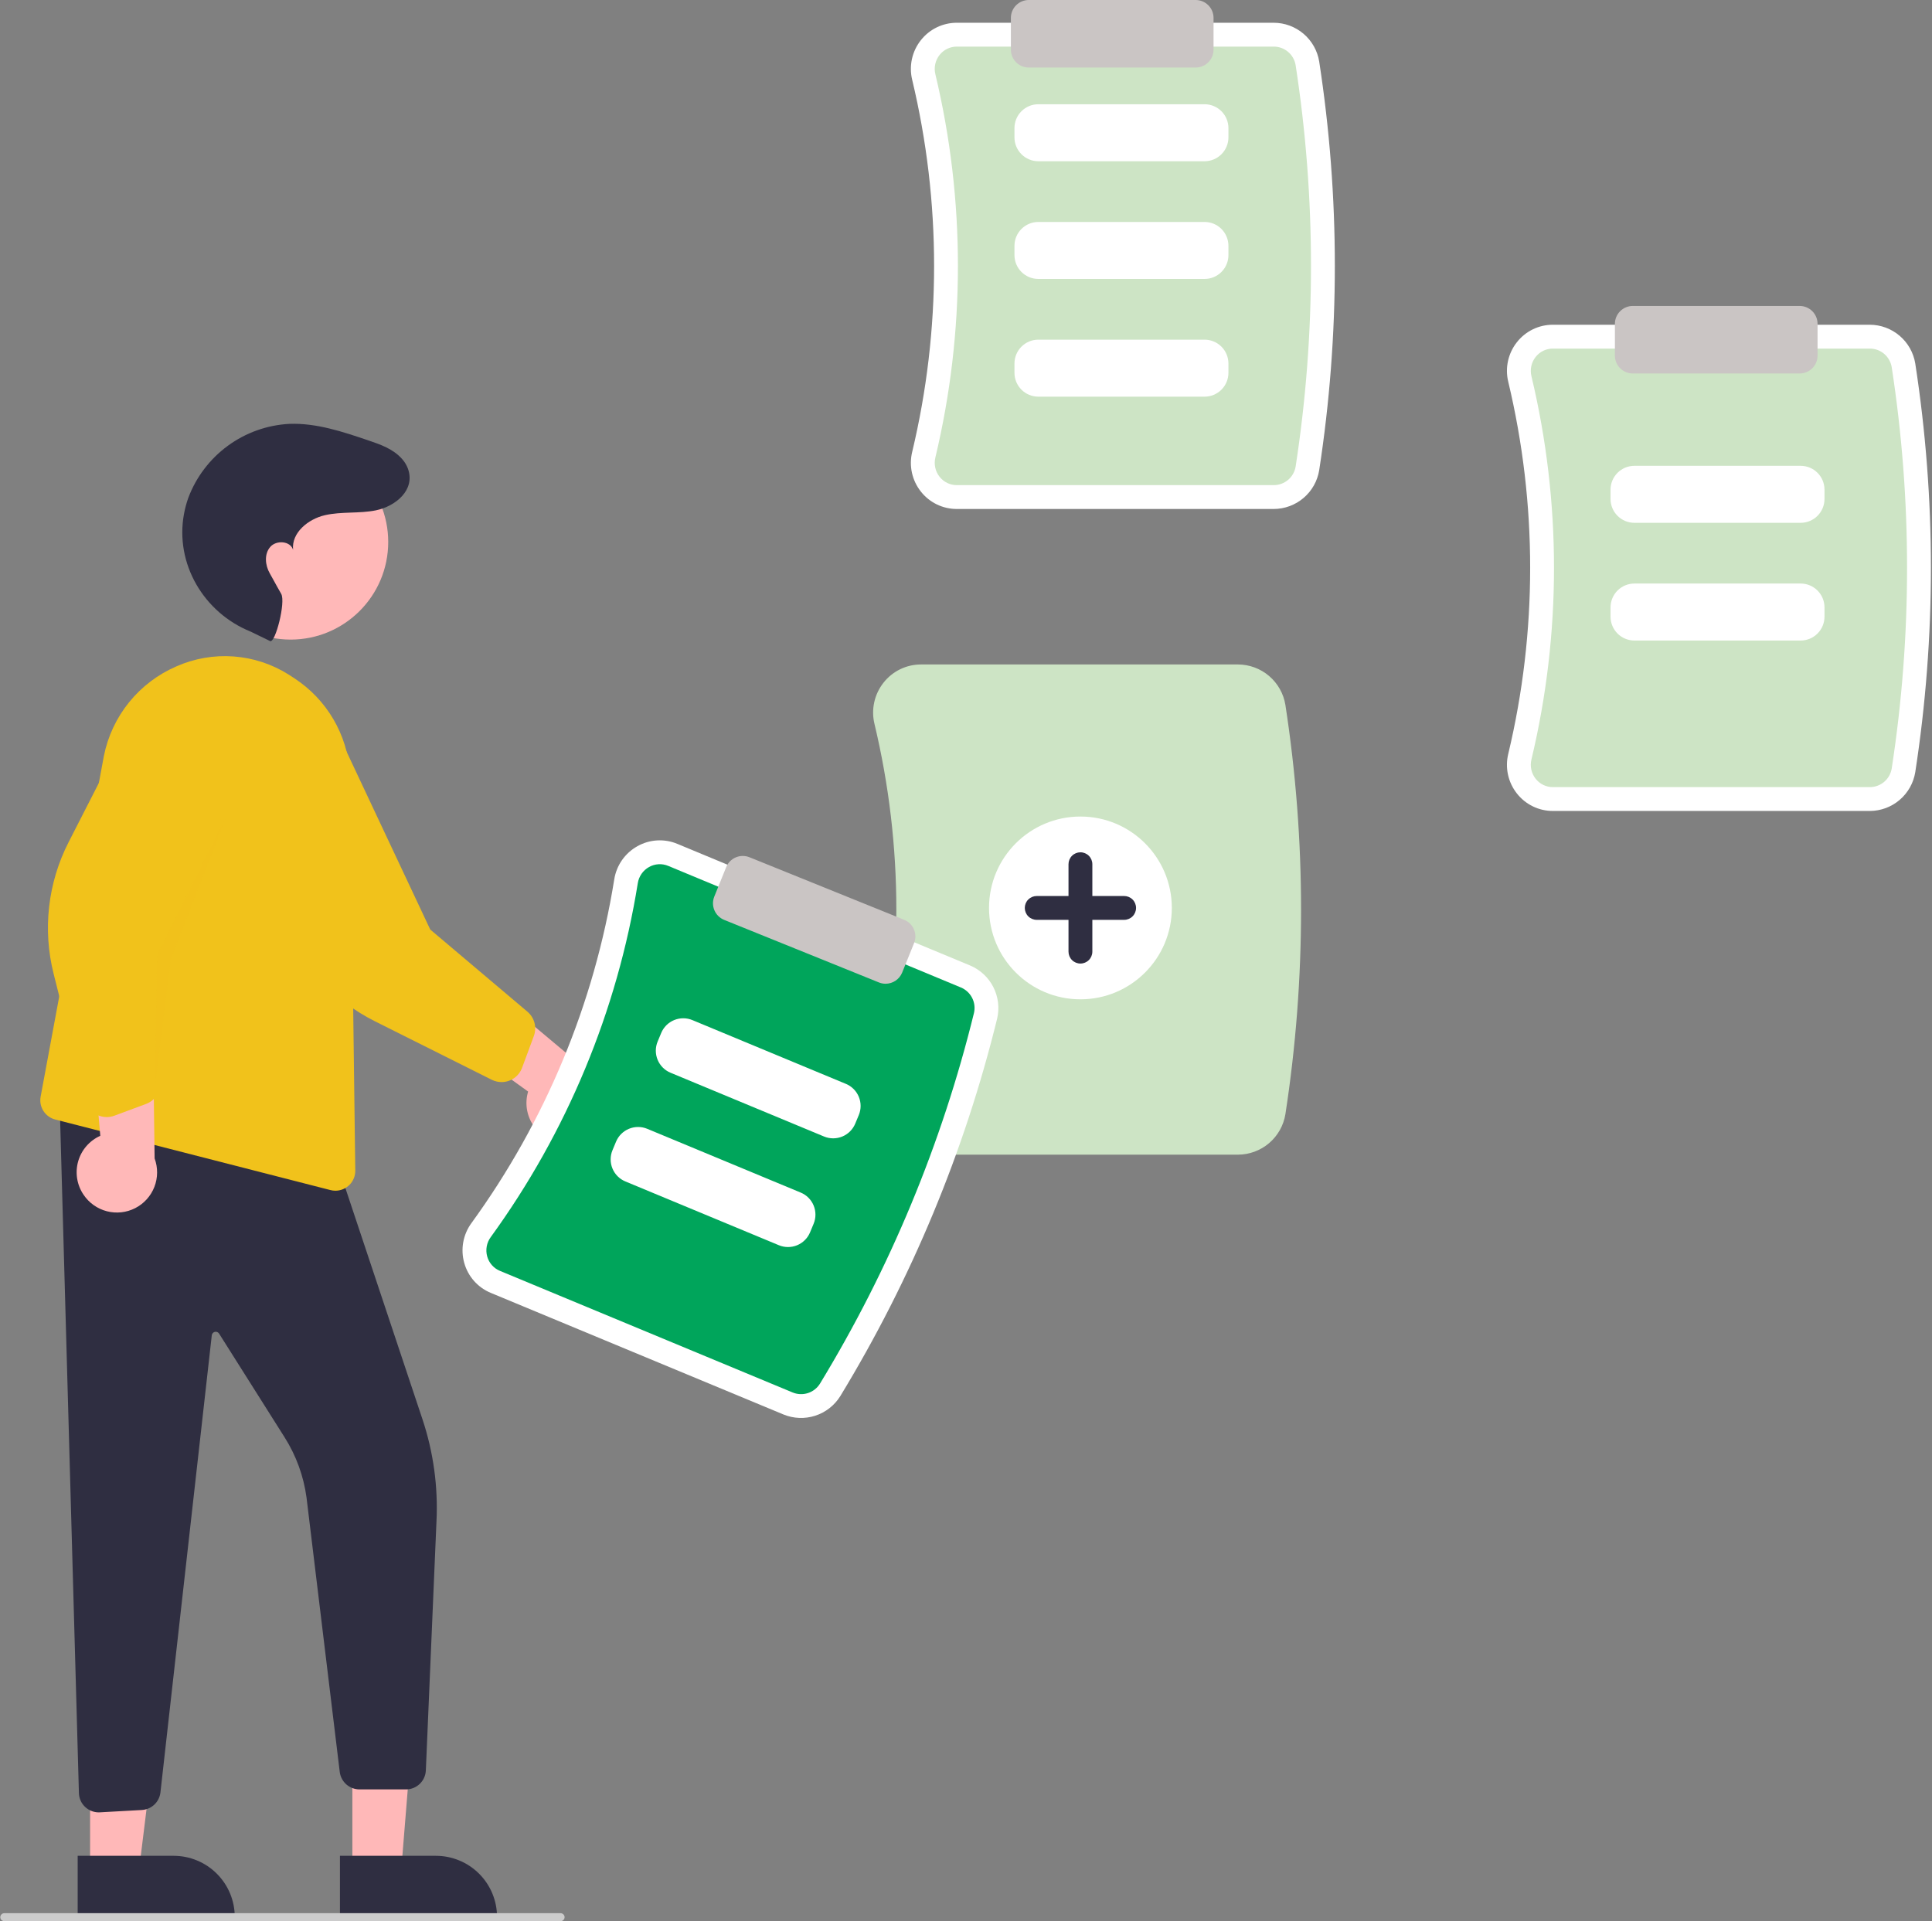 <svg width="1086" height="1080" viewBox="0 0 1086 1080" fill="none" xmlns="http://www.w3.org/2000/svg">
<rect x="0" y="0" width="1086" height="1080" fill="#808080" stroke="none"/>
<g clip-path="url(#clip0_368_2301)">
<path d="M715.985 286.133H537.865C533.966 286.144 530.115 285.267 526.606 283.566C523.097 281.865 520.022 279.387 517.615 276.319C515.165 273.222 513.453 269.606 512.61 265.748C511.768 261.89 511.817 257.89 512.754 254.054C529.17 185.293 529.17 113.633 512.753 44.873C511.817 41.037 511.768 37.037 512.611 33.179C513.453 29.321 515.165 25.706 517.615 22.609C520.022 19.541 523.097 17.062 526.606 15.361C530.115 13.661 533.966 12.783 537.865 12.795H715.985C722.135 12.813 728.079 15.013 732.758 19.003C737.437 22.994 740.548 28.516 741.536 34.586C753.259 110.723 753.259 188.205 741.536 264.342C740.548 270.412 737.437 275.934 732.758 279.924C728.079 283.915 722.135 286.115 715.985 286.133Z" fill="white"/>
<path d="M537.865 26.197C535.992 26.191 534.142 26.612 532.457 27.428C530.771 28.244 529.294 29.434 528.138 30.907C526.947 32.416 526.116 34.177 525.708 36.056C525.3 37.934 525.326 39.881 525.784 41.748C542.692 112.563 542.692 186.364 525.785 257.179C525.327 259.046 525.301 260.993 525.708 262.871C526.116 264.749 526.947 266.51 528.137 268.019C529.293 269.492 530.771 270.683 532.457 271.499C534.142 272.316 535.992 272.737 537.865 272.73H715.984C718.937 272.731 721.795 271.684 724.049 269.775C726.302 267.866 727.805 265.219 728.289 262.306C739.803 187.518 739.803 111.409 728.289 36.622C727.805 33.709 726.302 31.062 724.049 29.153C721.795 27.244 718.937 26.196 715.984 26.197L537.865 26.197Z" fill="#CDE4C5"/>
<path d="M677.114 90.641H583.644C580.091 90.638 576.685 89.224 574.172 86.712C571.66 84.199 570.247 80.793 570.243 77.24V72.002C570.247 68.449 571.66 65.043 574.172 62.53C576.685 60.018 580.091 58.605 583.644 58.601H677.114C680.667 58.605 684.074 60.018 686.586 62.53C689.099 65.043 690.512 68.449 690.516 72.002V77.24C690.512 80.793 689.099 84.199 686.586 86.712C684.074 89.224 680.667 90.638 677.114 90.641Z" fill="white"/>
<path d="M677.114 156.817H583.644C580.091 156.813 576.685 155.4 574.172 152.887C571.66 150.375 570.247 146.969 570.243 143.415V138.178C570.247 134.625 571.66 131.218 574.172 128.706C576.685 126.193 580.091 124.78 583.644 124.776H677.114C680.667 124.78 684.074 126.193 686.586 128.706C689.099 131.218 690.512 134.625 690.516 138.178V143.415C690.512 146.969 689.099 150.375 686.586 152.887C684.074 155.4 680.667 156.813 677.114 156.817Z" fill="white"/>
<path d="M677.114 222.992H583.644C580.091 222.988 576.685 221.575 574.172 219.062C571.66 216.55 570.247 213.143 570.243 209.59V204.353C570.247 200.8 571.66 197.393 574.172 194.881C576.685 192.368 580.091 190.955 583.644 190.951H677.114C680.667 190.955 684.074 192.368 686.586 194.881C689.099 197.393 690.512 200.8 690.516 204.353V209.59C690.512 213.143 689.099 216.55 686.586 219.062C684.074 221.575 680.667 222.988 677.114 222.992Z" fill="white"/>
<path d="M1051.04 455.894H872.922C869.023 455.906 865.172 455.028 861.663 453.328C858.154 451.627 855.079 449.148 852.672 446.08C850.221 442.983 848.51 439.368 847.667 435.51C846.825 431.651 846.874 427.652 847.81 423.815C864.227 355.055 864.226 283.395 847.809 214.635C846.873 210.798 846.825 206.799 847.667 202.941C848.51 199.083 850.221 195.468 852.671 192.371C855.078 189.302 858.153 186.824 861.662 185.123C865.172 183.422 869.023 182.545 872.922 182.557H1051.04C1057.19 182.574 1063.14 184.774 1067.81 188.765C1072.49 192.756 1075.6 198.278 1076.59 204.347C1088.32 280.484 1088.32 357.967 1076.59 434.104C1075.6 440.173 1072.49 445.695 1067.81 449.686C1063.14 453.677 1057.19 455.877 1051.04 455.894Z" fill="white"/>
<path d="M872.923 195.959C871.05 195.953 869.201 196.374 867.515 197.19C865.83 198.006 864.352 199.196 863.196 200.669C862.005 202.178 861.174 203.939 860.766 205.817C860.358 207.696 860.384 209.643 860.842 211.51C877.75 282.325 877.75 356.126 860.843 426.941C860.385 428.808 860.359 430.754 860.766 432.633C861.174 434.511 862.005 436.271 863.195 437.78C864.351 439.254 865.83 440.445 867.515 441.261C869.2 442.077 871.05 442.498 872.923 442.492H1051.04C1054 442.493 1056.85 441.446 1059.11 439.537C1061.36 437.628 1062.86 434.981 1063.35 432.067C1074.86 357.28 1074.86 281.171 1063.35 206.384C1062.86 203.47 1061.36 200.823 1059.11 198.914C1056.85 197.005 1054 195.958 1051.04 195.959L872.923 195.959Z" fill="#CDE4C5"/>
<path d="M695.881 649.11H517.762C513.693 649.123 509.676 648.207 506.015 646.432C502.354 644.658 499.146 642.072 496.634 638.871C494.079 635.642 492.294 631.872 491.415 627.849C490.537 623.825 490.587 619.654 491.564 615.654C507.939 547.065 507.939 475.584 491.563 406.995C490.587 402.994 490.536 398.824 491.415 394.801C492.294 390.777 494.079 387.008 496.634 383.779C499.145 380.578 502.353 377.991 506.014 376.217C509.675 374.443 513.693 373.527 517.762 373.539H695.881C702.297 373.558 708.498 375.854 713.379 380.018C718.261 384.182 721.506 389.944 722.536 396.277C734.276 472.526 734.276 550.123 722.536 626.373C721.506 632.706 718.261 638.467 713.379 642.631C708.498 646.795 702.297 649.091 695.881 649.11Z" fill="#CDE4C5"/>
<path d="M1012.17 293.909H918.703C915.149 293.905 911.743 292.492 909.23 289.979C906.718 287.467 905.305 284.06 905.301 280.507V275.27C905.305 271.717 906.718 268.31 909.23 265.798C911.743 263.285 915.149 261.872 918.703 261.868H1012.17C1015.73 261.872 1019.13 263.285 1021.64 265.798C1024.16 268.31 1025.57 271.717 1025.57 275.27V280.507C1025.57 284.06 1024.16 287.467 1021.64 289.979C1019.13 292.492 1015.73 293.905 1012.17 293.909Z" fill="white"/>
<path d="M1012.17 360.085H918.703C915.149 360.081 911.743 358.668 909.23 356.155C906.718 353.643 905.305 350.236 905.301 346.683V341.446C905.305 337.892 906.718 334.486 909.23 331.973C911.743 329.461 915.149 328.048 918.703 328.044H1012.17C1015.73 328.048 1019.13 329.461 1021.64 331.973C1024.16 334.486 1025.57 337.893 1025.57 341.446V346.683C1025.57 350.236 1024.16 353.643 1021.64 356.155C1019.13 358.668 1015.73 360.081 1012.17 360.085Z" fill="white"/>
<path d="M607.319 561.779C635.693 561.779 658.695 538.778 658.695 510.404C658.695 482.03 635.693 459.028 607.319 459.028C578.945 459.028 555.944 482.03 555.944 510.404C555.944 538.778 578.945 561.779 607.319 561.779Z" fill="white"/>
<path d="M631.89 503.703H614.02V485.833C614.02 484.056 613.315 482.351 612.058 481.095C610.801 479.838 609.097 479.132 607.319 479.132C605.542 479.132 603.838 479.838 602.581 481.095C601.324 482.351 600.618 484.056 600.618 485.833V503.703H582.749C580.971 503.703 579.267 504.409 578.01 505.665C576.753 506.922 576.047 508.627 576.047 510.404C576.047 512.181 576.753 513.885 578.01 515.142C579.267 516.399 580.971 517.105 582.749 517.105H600.618V534.975C600.618 536.752 601.324 538.456 602.581 539.713C603.838 540.97 605.542 541.676 607.319 541.676C609.097 541.676 610.801 540.97 612.058 539.713C613.315 538.456 614.02 536.752 614.02 534.975V517.105H631.89C633.667 517.105 635.372 516.399 636.629 515.142C637.885 513.885 638.591 512.181 638.591 510.404C638.591 508.627 637.885 506.922 636.629 505.665C635.372 504.409 633.667 503.703 631.89 503.703Z" fill="#2F2E41"/>
<path d="M672.097 37.973H578.281C575.616 37.97 573.061 36.91 571.177 35.026C569.293 33.141 568.232 30.586 568.229 27.921V10.052C568.232 7.387 569.293 4.832 571.177 2.947C573.061 1.063 575.616 0.003 578.281 0H672.097C674.762 0.003 677.317 1.063 679.201 2.947C681.086 4.832 682.146 7.387 682.149 10.052V27.921C682.146 30.586 681.086 33.141 679.201 35.026C677.317 36.91 674.762 37.97 672.097 37.973Z" fill="#CAC5C4"/>
<path d="M1011.62 209.969H917.806C915.141 209.966 912.586 208.906 910.701 207.022C908.817 205.137 907.757 202.582 907.754 199.917V182.048C907.757 179.383 908.817 176.828 910.701 174.944C912.586 173.059 915.141 171.999 917.806 171.996H1011.62C1014.29 171.999 1016.84 173.059 1018.73 174.944C1020.61 176.828 1021.67 179.383 1021.67 182.048V199.917C1021.67 202.582 1020.61 205.137 1018.73 207.022C1016.84 208.906 1014.29 209.966 1011.62 209.969Z" fill="#CAC5C4"/>
<path d="M198.07 1052.21H225.456L234.018 946.587H198.066L198.07 1052.21Z" fill="#FFB8B8"/>
<path d="M191.085 1043.27L245.016 1043.27H245.018C249.531 1043.27 254.001 1044.16 258.17 1045.89C262.34 1047.61 266.129 1050.15 269.321 1053.34C272.512 1056.53 275.044 1060.32 276.771 1064.49C278.498 1068.66 279.387 1073.13 279.387 1077.64V1078.76L191.087 1078.76L191.085 1043.27Z" fill="#2F2E41"/>
<path d="M50.646 1052.21H78.031L91.06 946.587H50.641L50.646 1052.21Z" fill="#FFB8B8"/>
<path d="M43.661 1043.27L97.591 1043.27H97.593C102.107 1043.27 106.576 1044.16 110.746 1045.89C114.915 1047.61 118.704 1050.15 121.896 1053.34C125.087 1056.53 127.619 1060.32 129.346 1064.49C131.073 1068.66 131.962 1073.13 131.962 1077.64V1078.76L43.662 1078.76L43.661 1043.27Z" fill="#2F2E41"/>
<path d="M55.504 1018.85C52.71 1018.85 50.019 1017.79 47.965 1015.9C46.862 1014.9 45.974 1013.68 45.354 1012.32C44.734 1010.96 44.394 1009.49 44.356 1008L33.373 614.391L189.312 653.374L237.425 797.711C243.629 816.279 246.315 835.842 245.344 855.395L239.37 995.307C239.234 998.174 237.999 1000.88 235.921 1002.86C233.844 1004.84 231.083 1005.94 228.214 1005.94H202.059C199.36 1005.93 196.755 1004.94 194.722 1003.17C192.689 1001.39 191.365 998.94 190.992 996.266L172.298 841.824C170.665 829.775 166.45 818.221 159.942 807.951L123.154 749.705C122.908 749.316 122.547 749.012 122.122 748.836C121.697 748.659 121.228 748.618 120.779 748.718C120.33 748.819 119.922 749.055 119.613 749.396C119.303 749.736 119.106 750.164 119.049 750.621L90.179 1007.7C89.869 1010.3 88.649 1012.72 86.734 1014.51C84.819 1016.31 82.332 1017.37 79.71 1017.52L56.14 1018.83C55.928 1018.84 55.716 1018.85 55.504 1018.85Z" fill="#2F2E41"/>
<path d="M163.361 359.554C193.661 359.554 218.224 334.991 218.224 304.691C218.224 274.392 193.661 249.829 163.361 249.829C133.062 249.829 108.499 274.392 108.499 304.691C108.499 334.991 133.062 359.554 163.361 359.554Z" fill="#FFB8B8"/>
<path d="M188.564 669.382C187.62 669.38 186.68 669.261 185.766 669.026L31.047 629.356C28.281 628.648 25.892 626.907 24.37 624.49C22.848 622.074 22.31 619.167 22.866 616.366L58.398 424.957C60.611 413.893 65.477 403.531 72.578 394.762C79.678 385.993 88.801 379.078 99.162 374.61C109.258 370.142 120.299 368.228 131.31 369.036C142.321 369.844 152.964 373.351 162.299 379.246C164.466 380.597 166.647 382.071 168.783 383.626C177.38 389.968 184.391 398.216 189.266 407.722C194.141 417.228 196.748 427.735 196.881 438.417L199.706 658.055C199.725 659.532 199.451 660.999 198.9 662.369C198.349 663.74 197.532 664.988 196.496 666.041C195.46 667.094 194.226 667.932 192.865 668.505C191.503 669.079 190.041 669.377 188.564 669.382Z" fill="#F1C21B"/>
<path d="M46.968 671.633C45.122 668.917 43.894 665.829 43.371 662.587C42.848 659.346 43.042 656.029 43.939 652.87C44.837 649.711 46.416 646.787 48.565 644.305C50.715 641.823 53.382 639.842 56.38 638.502L49.499 558.978L85.966 578.742L86.91 651.23C88.828 656.415 88.776 662.124 86.765 667.274C84.755 672.424 80.925 676.658 76.001 679.173C71.078 681.688 65.403 682.309 60.052 680.92C54.701 679.53 50.045 676.226 46.968 671.633Z" fill="#FFB8B8"/>
<path d="M59.995 627.984C58.966 627.983 57.942 627.853 56.945 627.598C54.801 627.051 52.844 625.935 51.282 624.367C49.721 622.8 48.612 620.84 48.073 618.693L30.151 547.474C23.888 522.6 26.874 496.298 38.553 473.461L76.099 400.012C78.472 391.218 84.207 383.71 92.066 379.105C99.925 374.501 109.279 373.17 118.111 375.4C122.512 376.511 126.65 378.486 130.283 381.208C133.916 383.931 136.972 387.348 139.275 391.261C141.625 395.229 143.161 399.626 143.796 404.195C144.43 408.763 144.149 413.412 142.969 417.871L89.522 537.388L90.157 608.946C90.174 611.471 89.414 613.939 87.983 616.018C86.55 618.098 84.515 619.687 82.15 620.572L64.264 627.214C62.898 627.723 61.453 627.983 59.995 627.984Z" fill="#F1C21B"/>
<path d="M315.835 642.382C312.573 642.009 309.432 640.925 306.633 639.207C303.835 637.489 301.447 635.178 299.639 632.437C297.83 629.696 296.644 626.592 296.165 623.344C295.686 620.095 295.924 616.781 296.864 613.635L232.102 566.974L270.871 552.228L326.427 598.798C331.608 600.728 335.901 604.491 338.493 609.374C341.085 614.258 341.795 619.922 340.49 625.294C339.184 630.667 335.953 635.373 331.409 638.523C326.865 641.672 321.324 643.045 315.835 642.382Z" fill="#FFB8B8"/>
<path d="M281.932 608.308C280.023 608.306 278.14 607.861 276.431 607.009L210.762 574.134C187.825 562.654 169.837 543.234 160.145 519.486L128.968 443.114C123.852 435.578 121.902 426.333 123.539 417.373C125.176 408.412 130.269 400.454 137.719 395.214C141.442 392.596 145.648 390.746 150.093 389.771C154.538 388.795 159.132 388.714 163.609 389.533C168.138 390.347 172.46 392.052 176.325 394.549C180.191 397.046 183.522 400.285 186.126 404.079L241.846 522.554L296.496 568.753C298.42 570.387 299.797 572.573 300.438 575.014C301.08 577.456 300.957 580.036 300.085 582.405L293.451 600.293C292.585 602.639 291.021 604.663 288.969 606.092C286.906 607.535 284.449 608.308 281.932 608.308Z" fill="#F1C21B"/>
<path d="M151.842 360.394C154.757 361.67 160.726 338.443 158.052 333.797C154.075 326.889 154.311 326.938 151.671 322.367C149.031 317.797 148.44 311.54 151.859 307.519C155.277 303.497 163.188 304.03 164.748 309.073C163.745 299.495 173.218 291.796 182.602 289.632C191.986 287.469 201.885 288.812 211.32 286.887C222.271 284.652 233.665 275.473 229.295 263.431C228.546 261.426 227.423 259.582 225.987 257.994C220.939 252.319 213.878 249.895 206.974 247.552C192.611 242.677 177.855 237.74 162.697 238.279C150.207 238.932 138.179 243.211 128.084 250.594C117.989 257.977 110.265 268.142 105.857 279.846C104.812 282.774 104.003 285.781 103.437 288.838C98.234 316.813 114.48 344.408 140.866 355.061L151.842 360.394Z" fill="#2F2E41"/>
<path opacity="0.2" d="M87.063 610.57L88.307 537.016L127.27 458.678L95.998 539.091L87.063 610.57Z" fill="#F1C21B"/>
<path d="M440.385 795.162L275.899 726.82C272.293 725.335 269.074 723.047 266.486 720.13C263.898 717.213 262.009 713.744 260.964 709.988C259.889 706.188 259.695 702.192 260.398 698.306C261.1 694.42 262.68 690.745 265.017 687.561C306.559 630.362 334.053 564.187 345.275 494.39C345.883 490.488 347.372 486.776 349.631 483.537C351.889 480.297 354.857 477.616 358.308 475.696C361.707 473.786 365.498 472.677 369.391 472.453C373.284 472.228 377.177 472.896 380.774 474.403L545.261 542.744C550.933 545.12 555.578 549.432 558.368 554.913C561.158 560.393 561.912 566.686 560.496 572.671C542.109 647.478 512.38 719.031 472.342 784.842C469.1 790.069 464.109 793.974 458.257 795.864C452.404 797.754 446.071 797.505 440.385 795.162Z" fill="white"/>
<path d="M375.632 486.78C373.905 486.055 372.036 485.734 370.166 485.841C368.297 485.948 366.476 486.48 364.843 487.397C363.164 488.334 361.721 489.641 360.624 491.219C359.526 492.798 358.803 494.606 358.51 496.505C346.953 568.388 318.637 636.54 275.853 695.449C274.714 696.997 273.943 698.784 273.598 700.675C273.254 702.566 273.346 704.511 273.866 706.361C274.369 708.165 275.277 709.832 276.52 711.232C277.763 712.633 279.31 713.731 281.041 714.444L445.528 782.786C448.255 783.92 451.296 784.049 454.11 783.151C456.923 782.252 459.326 780.385 460.891 777.88C500.219 713.235 529.421 642.951 547.482 569.469C548.153 566.593 547.781 563.572 546.433 560.945C545.084 558.317 542.847 556.254 540.119 555.121L375.632 486.78Z" fill="#00A55B"/>
<path d="M463.214 638.912L376.898 603.049C373.618 601.682 371.015 599.07 369.659 595.786C368.303 592.502 368.305 588.814 369.664 585.531L371.674 580.695C373.041 577.415 375.653 574.811 378.937 573.455C382.221 572.099 385.909 572.101 389.192 573.461L475.508 609.324C478.788 610.69 481.391 613.302 482.747 616.587C484.103 619.871 484.101 623.559 482.742 626.842L480.732 631.678C479.365 634.958 476.753 637.561 473.469 638.917C470.185 640.274 466.497 640.272 463.214 638.912Z" fill="white"/>
<path d="M437.824 700.023L351.508 664.16C348.228 662.794 345.625 660.182 344.269 656.897C342.912 653.613 342.914 649.925 344.274 646.642L346.284 641.806C347.65 638.526 350.263 635.923 353.547 634.567C356.831 633.21 360.519 633.212 363.802 634.572L450.118 670.435C453.398 671.802 456.001 674.414 457.357 677.698C458.713 680.982 458.711 684.67 457.352 687.953L455.342 692.789C453.975 696.069 451.363 698.673 448.079 700.029C444.795 701.385 441.107 701.383 437.824 700.023Z" fill="white"/>
<path d="M497.801 553.027C496.509 553.026 495.229 552.775 494.032 552.289L407.056 517.124C404.587 516.122 402.615 514.182 401.575 511.729C400.534 509.276 400.509 506.51 401.504 504.038L408.203 487.471C409.202 484.999 411.143 483.026 413.597 481.985C416.051 480.945 418.818 480.921 421.289 481.92L508.266 517.085C510.735 518.087 512.706 520.027 513.747 522.48C514.788 524.933 514.813 527.699 513.817 530.171L507.119 546.738C506.366 548.594 505.078 550.183 503.419 551.303C501.759 552.423 499.803 553.023 497.801 553.027Z" fill="#CAC5C4"/>
<path d="M315.125 1080H2.406C1.813 1080 1.245 1079.76 0.826 1079.35C0.407 1078.93 0.172 1078.36 0.172 1077.77C0.172 1077.17 0.407 1076.61 0.826 1076.19C1.245 1075.77 1.813 1075.53 2.406 1075.53H315.125C315.718 1075.53 316.286 1075.77 316.705 1076.19C317.124 1076.61 317.359 1077.17 317.359 1077.77C317.359 1078.36 317.124 1078.93 316.705 1079.35C316.286 1079.76 315.718 1080 315.125 1080Z" fill="#CCCCCC"/>
</g>
<defs>
<clipPath id="clip0_368_2301">
<rect width="1085.21" height="1080" fill="white" transform="translate(0.172)"/>
</clipPath>
</defs>
</svg>
